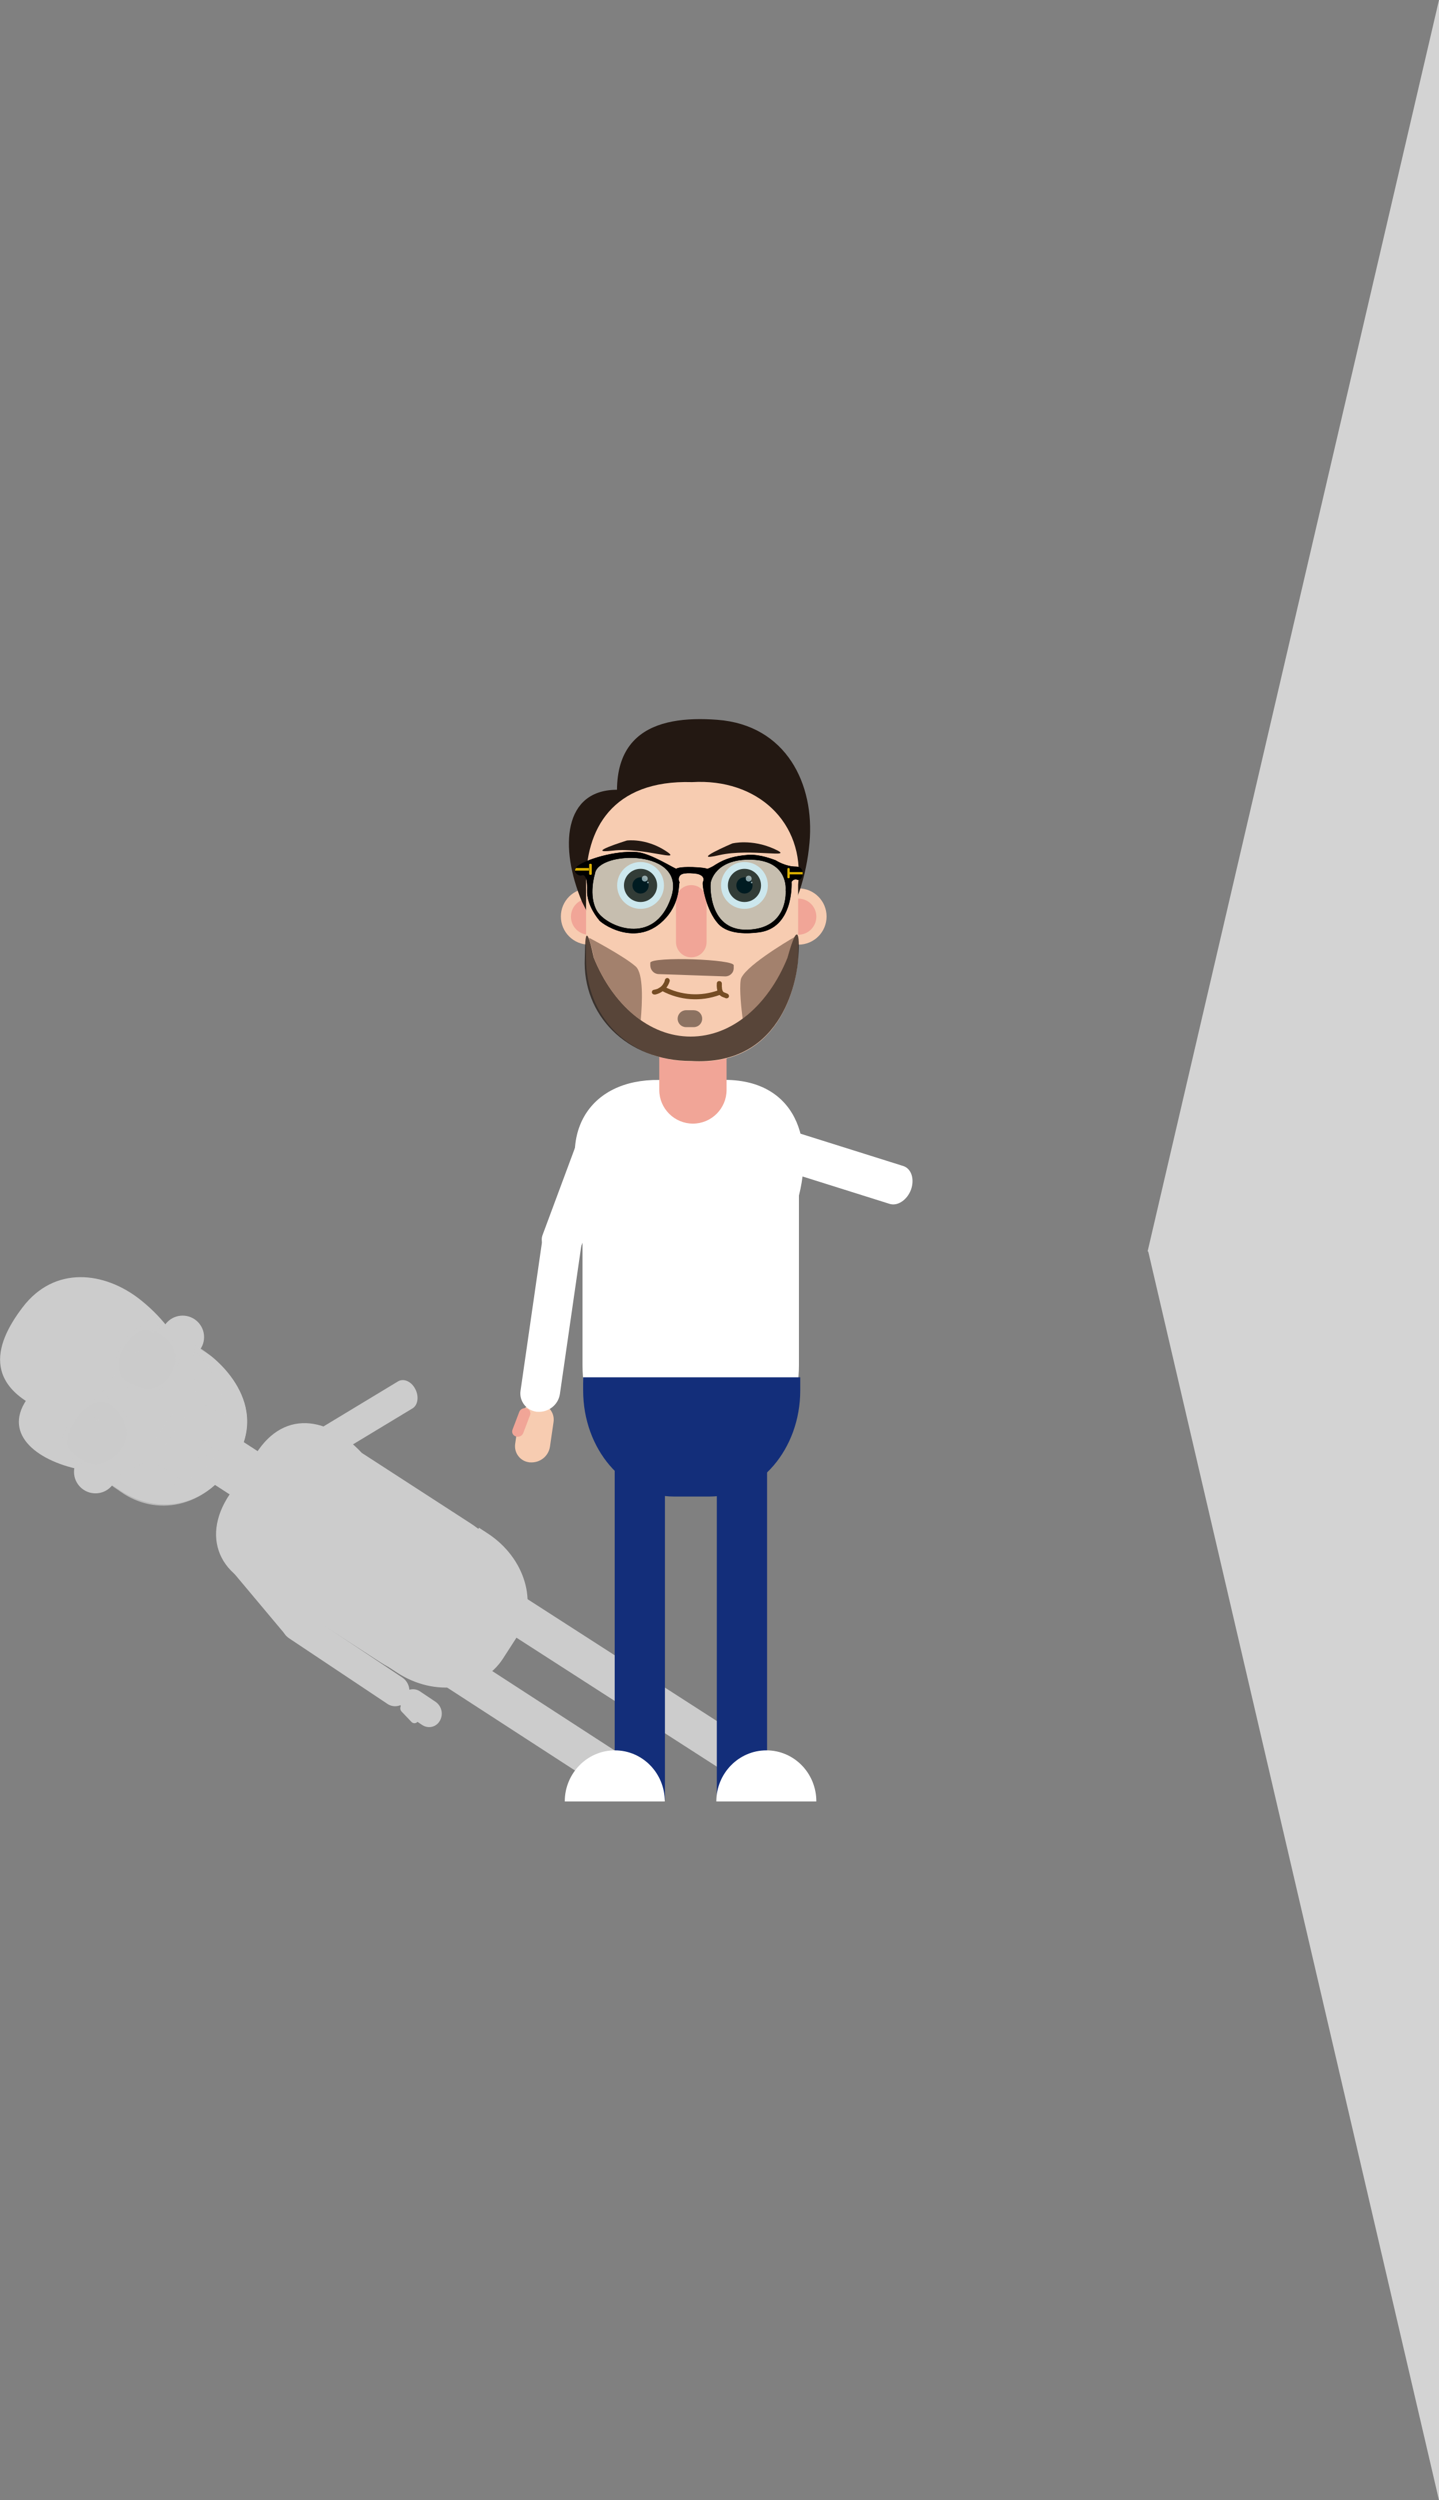 <?xml version="1.0" encoding="utf-8"?>
<!-- Generator: Adobe Illustrator 23.0.6, SVG Export Plug-In . SVG Version: 6.00 Build 0)  -->
<svg version="1.1" id="Warstwa_1" xmlns="http://www.w3.org/2000/svg" xmlns:xlink="http://www.w3.org/1999/xlink" x="0px" y="0px"
	 viewBox="0 0 884.9 1536.7" style="enable-background:new 0 0 884.9 1536.7;" xml:space="preserve">
<rect x="0" y="0" width="884.9" height="1536.7" fill="#808080" stroke="none"/>
<style type="text/css">
	.st0{fill:#D3D3D3;}
	.st1{fill:#CCCCCC;}
	.st2{opacity:0.65;fill:#CCCCCC;enable-background:new    ;}
	.st3{opacity:0.5;fill:#CCCCCC;enable-background:new    ;}
	.st4{opacity:0.75;fill:#CCCCCC;enable-background:new    ;}
	.st5{opacity:0.41;fill:#CCCCCC;enable-background:new    ;}
	.st6{opacity:0.2;fill:#CCCCCC;enable-background:new    ;}
	.st7{fill:#FFFFFF;}
	.st8{fill:#132E7A;}
	.st9{fill:#F1A597;}
	.st10{fill:#F7CCB1;}
	.st11{fill:#231812;}
	.st12{fill:#754C24;}
	.st13{fill:#3E291C;}
	.st14{opacity:0.65;fill:#FFFFFF;enable-background:new    ;}
	.st15{opacity:0.5;fill:#231812;enable-background:new    ;}
	.st16{opacity:0.65;fill:#573C2F;enable-background:new    ;}
	.st17{opacity:0.75;fill:#231812;enable-background:new    ;}
	.st18{opacity:0.52;fill:#573C2F;enable-background:new    ;}
	.st19{opacity:0.2;fill:#0487A5;enable-background:new    ;}
	.st20{stroke:#000000;stroke-width:0.25;stroke-miterlimit:10;}
	.st21{fill:#DCB100;}
</style>
<title>Zasób 21</title>
<g>
	<g id="background">
		<polygon class="st0" points="705.7,769.2 884.9,0 884.9,1536.7 706.1,769.2 		"/>
	</g>
	<g id="objects">
		<g id="shadow">
			<path id="body" class="st1" d="M222.5,893l66.9,43.3c25,16.2,34.9,45.3,22.1,65l-9.1,14c-12.8,19.7-43.4,22.5-68.4,6.4
				l-66.9-43.3c-35-8.2-44.6-37.6-22.1-65l9.1-14C170.4,866.5,199.7,868.6,222.5,893z"/>
			<g id="spodnie">
				
					<rect x="358" y="923" transform="matrix(0.541 -0.841 0.841 0.541 -692.972 782.147)" class="st1" width="23.6" height="205.4"/>
				
					<rect x="310.6" y="974.2" transform="matrix(0.544 -0.839 0.839 0.544 -736.836 751.308)" class="st1" width="23.6" height="158.1"/>
				<path id="gacie" class="st1" d="M294.6,939l5.2,3.4c23.1,15,31.5,43.1,18.6,62.9l-9.1,14.1c-12.8,19.8-41.9,23.7-65,8.7
					l-5.2-3.4L294.6,939z"/>
			</g>
			<path id="szyja" class="st1" d="M79.1,859.4L79.1,859.4c4.7-7.3,14.5-9.4,21.9-4.7l61.3,39.7c7.3,4.7,9.4,14.5,4.7,21.9h0
				c-4.7,7.3-14.5,9.4-21.9,4.7l-61.3-39.7C76.4,876.6,74.3,866.8,79.1,859.4z"/>
			<g id="ucho2">
				
					<ellipse transform="matrix(1 -1.723368e-02 1.723368e-02 1 -15.58 1.147)" class="st1" cx="58.7" cy="904.5" rx="13.2" ry="13.2"/>
				<circle class="st1" cx="58.8" cy="904.6" r="8.5"/>
			</g>
			<g id="ucho2-2">
				<circle class="st1" cx="112.3" cy="821.8" r="13.2"/>
				<circle class="st1" cx="112.3" cy="821.9" r="8.5"/>
			</g>
			<g id="wlosy">
				<path class="st1" d="M86,798.6c25.1,19.8,38,47.7,25,67.8s-42,14.3-72.1,4.9c-51.6-16.1-42.7-44.6-25-67.8
					C33.6,777.6,64.3,781.6,86,798.6z"/>
				<path class="st1" d="M111.8,851.9l-2.2,18.4c-2.6,21.5-22.6,37-44.7,34.7l-13.6-1.4c-27.3-4.9-49.7-21.3-35.1-43.1l2.2-18.4
					c2.6-21.5,22.6-37,44.7-34.7l13.6,1.4C98.7,811.1,114.4,830.4,111.8,851.9z"/>
			</g>
			<path id="twarz" class="st1" d="M142.2,900.9L142.2,900.9C125.7,926.4,97,931,74.6,916.5l-29.1-18.9
				c-21.9-13.6-34.9-37.1-13.4-68.1l0,0c15.2-26.7,44.7-34.3,67.6-15.6l29.1,18.9C128.8,832.8,170.4,862.4,142.2,900.9z"/>
			<g id="usta">
				<path class="st1" d="M106.2,893.8c8.1-4.5,13.8-12.2,15.8-21.1"/>
				<path class="st1" d="M118.4,870.2c4.4,3.1,5,1.4,6.8,0.4"/>
				<path class="st1" d="M105.2,898.2c1.2-2.7,0.7-5.9-1.3-8.1"/>
			</g>
			<g id="oko">
				<circle class="st1" cx="59.6" cy="876.2" r="11"/>
				<circle class="st1" cx="59.6" cy="876.2" r="7.8"/>
				<circle class="st1" cx="59.6" cy="876.2" r="3.8"/>
				<circle class="st2" cx="58" cy="872.8" r="1.4"/>
				<circle class="st2" cx="60.3" cy="872.6" r="0.4"/>
			</g>
			<g id="oko-2">
				<circle class="st1" cx="86.2" cy="835.2" r="11"/>
				<circle class="st1" cx="86.2" cy="835.2" r="7.8"/>
				<circle class="st1" cx="86.2" cy="835.2" r="3.8"/>
				<circle class="st2" cx="84.6" cy="831.8" r="1.4"/>
				<circle class="st2" cx="86.9" cy="831.6" r="0.4"/>
			</g>
			<g id="broda">
				<path class="st3" d="M120.6,890.1l2-3c1.2-1.9,3.7-2.4,5.5-1.2l0,0c1.9,1.2,2.4,3.7,1.2,5.5l-2,3c-1.2,1.9-3.7,2.4-5.5,1.2l0,0
					C119.9,894.5,119.4,892,120.6,890.1z"/>
				<path class="st2" d="M117.1,866.2l-17.8,25.6c-1.3,1.8-3.8,2.3-5.6,1c0,0,0,0,0,0l-1-0.7c-2.2-2.2,20.3-34.4,22.4-32.2l1,0.7
					C117.9,861.9,118.4,864.3,117.1,866.2C117.1,866.2,117.1,866.2,117.1,866.2z"/>
				<path class="st4" d="M128.7,832.6c0,0,37.4,26.6,17.2,62.4c-1.2,2.1-2.5,4.1-3.9,6c-16.7,25.7-46.1,31.3-67.9,15.8
					c-4.5-3.2-17.5-11.1,2.1-3.6c23.4,4.5,45.3-1.7,55.9-18.1s7.4-38.8-6.2-58.3C111.8,821.2,122.2,827.5,128.7,832.6z"/>
				<path class="st5" d="M112.8,910.6c-10.5,4.2-23.3,5.1-36.6,2.5c-2.8-1.1-5.6-2.1-8.5-2.9l-0.6-0.3c0,0,16.1-9.1,23.2-11.1
					C95.1,897.5,106.2,905.4,112.8,910.6z"/>
				<path class="st5" d="M119.4,828.6c1.9,2.9,4.1,5.7,6.5,8.2c7.5,10.7,11.8,22.3,12.5,33.2c-4.3-2.1-12.4-6.2-15.8-9.2
					C118.2,857,119.2,833,119.4,828.6z"/>
			</g>
			<g id="brwi">
				<path class="st1" d="M67.8,837.5c-5.2,14.3-1.3-8.2-1.3-8.2s3-8.8,13-15.2S72.9,823.2,67.8,837.5z"/>
				<path class="st1" d="M38.8,878.3c-6.3,12.9-0.4-8.1-0.4-8.1c3.1-5.6,7.9-10,13.8-12.6C62.3,853,45.1,865.4,38.8,878.3z"/>
			</g>
			<path id="nos" class="st1" d="M72.5,856.1L72.5,856.1c2.2-3.3,6.6-4.3,10-2.1l16.5,10.7c3.3,2.2,4.3,6.6,2.1,10l0,0
				c-2.2,3.3-6.6,4.3-10,2.1l-16.5-10.7C71.2,863.9,70.3,859.4,72.5,856.1z"/>
			<g id="okulary">
				<path class="st6" d="M96.7,809.4c1.2,1,1.9,2.6,0.8,3.4c-0.9,0.6-1.1,1.8-0.7,2.8c0,0.1,0.1,0.1,0.1,0.1
					c1.3,0.8,18.7,11.3,11.5,26c-1.8,3.8-6.6,12.4-13.6,13.6c-8.5,1.4-19.8-3.6-20.4-4.5c-1.9-3-4.9,0.1-4.9,0.1s-4.1,4.5-3.8,6.8
					c0.2,1.3,1.3,2.3,2.6,2.3c0,0,0,0,0.1,0c0.4,0.8,7.8,4.7,10.5,14.3c5.6,19.9-15.5,27.6-16.3,27.1l0,0c-0.4,0.1-8.8,1.2-14.6-2.9
					c-6-4.2-7.3-2.6-7.4-1.5c-0.1,0.8-2.2,2.2-3.5,1.3c-0.4-0.2-0.6-0.6-0.8-1c-0.2-0.5-0.3-1-0.3-1.5c-0.2-4.7,3.2-18.1,9.7-26.5
					c4-5.2,16.5-10.7,16.6-11.3c0.1-0.4-0.2-1.5,3.5-6.8c2.6-3.7,3.9-5.1,4.5-5.5l0,0c0.3-1.5,0.5-3,0.4-4.5
					c0.1-5.6,1.5-9.8,4.4-15.1c2.7-5.1,8.7-9.2,9.2-9.6l0,0c3.1-1.4,5.7-3.7,7.7-6.4c0.7-1.4,2.3-2,3.7-1.3
					C96.1,809,96.4,809.1,96.7,809.4z"/>
				<path class="st1" d="M95.7,808.8c-1.4-0.6-3.1,0-3.7,1.3c-2,2.8-4.6,4.9-7.7,6.4l0,0c-0.4,0.3-6.4,4.5-9.2,9.6
					c-2.9,5.3-4.3,9.5-4.4,15.1c0.1,1.5-0.1,3-0.4,4.5l0,0c-0.6,0.4-2,1.8-4.5,5.5c-3.6,5.2-3.4,6.4-3.5,6.8
					c-0.1,0.6-12.6,6.1-16.6,11.3c-6.5,8.4-9.9,21.8-9.7,26.5c0,0.5,0.1,1,0.3,1.5c0.1,0.4,0.4,0.8,0.8,1c1.3,0.9,3.4-0.5,3.5-1.3
					c0.1-1.1,1.4-2.7,7.4,1.5c5.8,4,14.1,2.9,14.6,2.9l0,0c0.9,0.6,21.9-7.1,16.3-27.1c-2.7-9.6-10-13.5-10.5-14.3c0,0,0,0-0.1,0
					c-1.3,0-2.4-1-2.6-2.3c-0.3-2.3,3.8-6.8,3.8-6.8s3-3.2,4.9-0.1c0.6,1,11.9,6,20.4,4.5c7-1.2,11.8-9.9,13.6-13.6
					c7.2-14.6-10.1-25.2-11.5-26c-0.1,0-0.1-0.1-0.1-0.1c-0.4-1-0.2-2.1,0.7-2.8c1.1-0.8,0.5-2.4-0.8-3.4
					C96.4,809.1,96.1,808.9,95.7,808.8z M72.3,867.3c15.2,19.4-5.3,33-13.7,32.7s-15.3-8.7-15.3-8.7
					C34.8,884.2,57.1,847.9,72.3,867.3z M104.4,845.4c-10.3,16.9-29.6,1.4-27.9,2.5l-0.2-0.1c0,0-8.5-7.6,1.4-22.1
					s20.7-5.7,20.7-5.7S114.8,828.5,104.4,845.4z"/>
				<path class="st1" d="M38.3,890.5L38.3,890.5c0.2-0.3,0.6-0.4,0.8-0.2l3.4,2.2c0.3,0.2,0.4,0.6,0.2,0.8h0
					c-0.2,0.3-0.6,0.4-0.8,0.2l-3.4-2.2C38.2,891.1,38.1,890.8,38.3,890.5z"/>
				<path class="st1" d="M39.6,892.1l1,0.7l-3.6,5.5c-0.4-0.2-0.6-0.6-0.8-1L39.6,892.1z"/>
				<path class="st1" d="M94.4,819L94.4,819c-0.2,0.3-0.5,0.3-0.7,0.2l-3.1-2c-0.3-0.2-0.3-0.5-0.2-0.7l0,0c0.2-0.3,0.5-0.3,0.7-0.2
					l3.1,2C94.5,818.4,94.6,818.8,94.4,819z"/>
				<path class="st1" d="M96.7,809.4l-3.5,5.5l-0.9-0.6l3.5-5.4C96.1,809,96.4,809.1,96.7,809.4z"/>
			</g>
			<g id="rece">
				<path class="st1" d="M270.5,1057.6L270.5,1057.6c2.3-4,1.1-9-2.6-11.6l-9.7-6.5c-3.5-2.3-8.2-1.4-10.5,2
					c-0.1,0.2-0.2,0.4-0.4,0.6l0,0c-2.3,4-1.1,9,2.6,11.6l9.7,6.5c3.5,2.3,8.2,1.5,10.5-2C270.2,1058,270.4,1057.8,270.5,1057.6z"/>
				<path class="st1" d="M256.7,1058.3L256.7,1058.3c1-1.1,1-2.8,0-3.9l-6.1-6.4c-0.9-1-2.5-1.1-3.5-0.2c-0.1,0.1-0.1,0.1-0.2,0.2
					l0,0c-1,1.1-1,2.8,0,3.9l6.1,6.4c0.9,1,2.5,1.1,3.5,0.2C256.5,1058.4,256.6,1058.4,256.7,1058.3z"/>
				<path class="st1" d="M255.3,853.6L255.3,853.6c2.5,4.6,1.7,10-1.6,12l-48.5,29.3c-3.4,2-8.1,0-10.6-4.6l0,0
					c-2.5-4.6-1.7-10,1.7-12l48.5-29.3C248.2,847,252.9,849,255.3,853.6z"/>
				<path class="st1" d="M250.5,1044.2L250.5,1044.2c2.5-4.5,1.2-10.2-3-13.1l-60.6-40.4c-3.9-2.7-9.2-1.6-11.9,2.3
					c-0.1,0.2-0.3,0.4-0.4,0.7l0,0c-2.5,4.5-1.2,10.2,3,13.1l60.6,40.4c3.9,2.7,9.2,1.6,11.9-2.3
					C250.2,1044.7,250.4,1044.5,250.5,1044.2z"/>
				<path class="st1" d="M187.7,1004.6L187.7,1004.6c-4.2,3.1-9.6,3.2-12.1,0.2l-36.4-43.4c-2.5-3-1.2-8,2.9-11.2l0,0
					c4.2-3.1,9.6-3.2,12.1-0.2l36.4,43.4C193.1,996.4,191.8,1001.4,187.7,1004.6z"/>
			</g>
		</g>
		<g id="me">
			<path id="body-2" class="st7" d="M491.3,734.8v104.1c0,38.9-24.9,70.5-55.6,70.5h-21.9c-30.7,0-55.6-31.5-55.6-70.5V734.8
				c-16-44.2,9.5-75.6,55.6-70.5h21.9C483.3,658.8,501.9,692.4,491.3,734.8z"/>
			<g id="spodnie-2">
				<rect x="440.8" y="860.1" class="st8" width="30.9" height="246.1"/>
				<rect x="378" y="860.1" class="st8" width="30.9" height="246.1"/>
				<path class="st7" d="M502,1107.2h-61.5c0-17.3,13.8-31.4,30.8-31.4S502,1089.8,502,1107.2z"/>
				<path class="st7" d="M408.8,1107.2h-61.5c0-17.3,13.8-31.4,30.8-31.4S408.8,1089.8,408.8,1107.2z"/>
				<path id="gacie-2" class="st8" d="M492.1,846.5v8.1c0,36-25,65.2-55.8,65.2h-21.9c-30.8,0-55.8-29.2-55.8-65.2v-8.1H492.1z"/>
			</g>
			<path id="szyja-2" class="st9" d="M426.1,553.7L426.1,553.7c11.4,0,20.7,9.3,20.7,20.7v95.5c0,11.4-9.3,20.7-20.7,20.7h0
				c-11.4,0-20.7-9.3-20.7-20.7v-95.5C405.4,562.9,414.7,553.7,426.1,553.7z"/>
			<g id="ucho2-3">
				<circle class="st10" cx="362.2" cy="563.3" r="17.3"/>
				<circle class="st9" cx="362.2" cy="563.4" r="11.1"/>
			</g>
			<g id="ucho2-4">
				<circle class="st10" cx="491" cy="563.3" r="17.3"/>
				<circle class="st9" cx="490.9" cy="563.4" r="11.1"/>
			</g>
			<g id="wlosy-2">
				<path class="st11" d="M497.8,518c-3.8,41.6-25.4,75.6-56.7,75.6s-45.6-35.9-56.6-75.6c-19-68,18.6-78.5,56.6-75.6
					C483.6,445.6,501.1,482.1,497.8,518z"/>
				<path class="st11" d="M457.6,584.1l-21.8,10.6c-25.5,12.4-56.7,1.5-69.8-24.3l-8-15.9c-14.1-33.4-11.9-69.7,22.4-69.1l21.8-10.6
					c25.5-12.4,56.7-1.5,69.8,24.3l8,16C493.1,540.8,483.1,571.7,457.6,584.1z"/>
			</g>
			<path id="twarz-2" class="st10" d="M425.6,652.3L425.6,652.3c-39.8,0-65.2-28.2-65.2-63.1v-45.4c-0.6-33.7,15.9-64.6,65.2-63.1
				l0,0c40.1-2.4,69.4,24.7,65.2,63.1v45.4C490.8,589.2,487.9,655.9,425.6,652.3z"/>
			<g id="usta-2">
				<path class="st12" d="M407,609c11,5.9,23.9,6.8,35.6,2.5c1.8-0.7,1-3.6-0.8-2.9c-10.9,4-23,3.2-33.3-2.2
					C406.8,605.5,405.3,608.1,407,609z"/>
				<path class="st12" d="M440.8,604.4c-0.2,2.1,0.1,4.2,0.9,6.1c0.7,1.1,1.7,2,3,2.4l0.8,0.3h0.1l-0.2-0.1l0.2,0.1
					c0.1,0.1,0.3,0.1,0.4,0.2c0.7,0.4,1.6,0.2,2.1-0.5c0.4-0.7,0.1-1.6-0.5-2c-0.5-0.3-1.1-0.5-1.6-0.7l-0.3-0.1c-0.1,0-0.3-0.1,0,0
					s0.1,0,0,0c-0.2-0.1-0.4-0.2-0.6-0.3c-0.1,0-0.2-0.1-0.3-0.2s0.3,0.3,0.1,0.1l-0.1-0.1l-0.2-0.2c-0.2-0.2,0.1,0.2,0.1,0.1
					c0-0.1-0.1-0.1-0.1-0.2c-0.1-0.1-0.1-0.2-0.2-0.3c0-0.1,0-0.1-0.1-0.2c0.2,0.4,0.1,0.2,0,0c-0.1-0.3-0.2-0.7-0.3-1.1
					c0-0.1,0-0.2,0-0.3s0,0.2,0,0.2c0-0.1,0-0.2,0-0.2c0-0.3,0-0.5-0.1-0.8c0-0.7,0-1.4,0-2.1c0-0.8-0.7-1.5-1.5-1.5
					C441.5,602.9,440.8,603.6,440.8,604.4L440.8,604.4z"/>
				<path class="st12" d="M402.7,611.3c4.3-0.8,7.9-4,9.1-8.2c0.2-0.8-0.2-1.6-1-1.9s-1.6,0.2-1.9,1c0,0,0,0.1,0,0.1
					c-0.1,0.2-0.1,0.4-0.2,0.7s-0.1,0.2-0.1,0.3c-0.1,0.4,0.1-0.3,0,0.1c-0.2,0.4-0.4,0.8-0.7,1.2c-0.1,0.2-0.2,0.4-0.4,0.6
					s0.2-0.2,0,0.1l-0.2,0.2c-0.3,0.4-0.6,0.7-1,1c-0.1,0.1-0.3,0.3-0.5,0.4c0.3-0.2,0,0-0.1,0l-0.3,0.2c-0.4,0.3-0.8,0.5-1.2,0.7
					l-0.3,0.1c0.2-0.1,0.1,0-0.1,0l-0.6,0.2c-0.4,0.1-0.9,0.2-1.3,0.3c-0.8,0.2-1.2,1.1-1,1.8c0.3,0.8,1.1,1.2,1.8,1L402.7,611.3z"
					/>
			</g>
			<g id="oko-3">
				<circle class="st7" cx="393.9" cy="544.2" r="14.4"/>
				<circle class="st13" cx="393.9" cy="544.2" r="10.2"/>
				<circle cx="393.9" cy="544.2" r="5"/>
				<circle class="st14" cx="396.5" cy="540" r="1.8"/>
				<circle class="st14" cx="398.4" cy="542.4" r="0.5"/>
			</g>
			<g id="oko-4">
				<circle class="st7" cx="457.8" cy="544.2" r="14.4"/>
				<circle class="st13" cx="457.8" cy="544.2" r="10.2"/>
				<circle cx="457.8" cy="544.2" r="5"/>
				<circle class="st14" cx="460.4" cy="540" r="1.8"/>
				<circle class="st14" cx="462.2" cy="542.4" r="0.5"/>
			</g>
			<g id="broda-2">
				<path class="st15" d="M421.9,620.9h4.7c2.9,0,5.2,2.3,5.2,5.2v0c0,2.9-2.3,5.2-5.2,5.2h-4.7c-2.9,0-5.2-2.3-5.2-5.2v0
					C416.7,623.3,419,620.9,421.9,620.9z"/>
				<path class="st16" d="M445.8,600.1l-40.8-1.4c-2.9-0.1-5.1-2.5-5.1-5.4l0-1.6c0.9-3.9,52.2-2.2,51.3,1.7v1.6
					C451.2,598,448.7,600.2,445.8,600.1C445.8,600.1,445.8,600.1,445.8,600.1z"/>
				<path class="st17" d="M490.9,588.9c0,0-2.6,60-56.3,63.2c-3.1,0.2-6.2,0.2-9.4,0c-40,0-67.1-28.3-65.6-63.2
					c0.3-7.2-0.2-27,5.5-0.3c11.7,28.9,34,48.5,59.6,48.5s47.8-19.5,59.5-48.3C491.4,562.4,491.8,578.2,490.9,588.9z"/>
				<path class="st18" d="M394,627c-12.1-8.5-22.2-21.9-28.8-38.3c-0.7-3.9-1.7-7.7-2.9-11.4c0-0.5,0-0.9,0-0.9s21.4,11.2,28.6,17.6
					C395.8,598.3,395,616.1,394,627z"/>
				<path class="st18" d="M488.6,575.9c-1,2-2.5,6-4.3,13c-6.4,15.8-16,28.8-27.6,37.3c-0.8-6.2-2.1-18-1.2-23.9
					C456.6,594.9,483.6,578.8,488.6,575.9z"/>
			</g>
			<g id="brwi-2">
				<path class="st11" d="M442.2,525.6c-19.3,4.5,8.1-7.2,8.1-7.2s11.8-3,25.9,3.4S461.6,521.1,442.2,525.6z"/>
				<path class="st11" d="M376.9,522.8c-18.6,2.2,8.6-6.2,8.6-6.2s11.4-1.6,23.6,6.2S395.5,520.5,376.9,522.8z"/>
			</g>
			<path id="nos-2" class="st9" d="M425.1,544L425.1,544c5.2,0,9.4,4.2,9.4,9.4V579c0,5.2-4.2,9.4-9.4,9.4h0c-5.2,0-9.4-4.2-9.4-9.4
				v-25.7C415.6,548.2,419.9,544,425.1,544z"/>
			<g id="okulary-2">
				<path class="st19" d="M493.6,537.4c-0.2,2.1-1.5,3.9-3.2,3.3c-1.3-0.5-2.8,0-3.5,1.2c0,0.1-0.1,0.2-0.1,0.2
					c0.1,2,0.9,28.6-20.3,31c-5.4,0.6-18.3,1.6-24.6-5.2c-7.6-8.3-10.1-24.2-9.5-25.6c2-4.3-3.6-5.2-3.6-5.2s-7.9-1.3-10.2,0.7
					c-1.3,1.1-1.6,3-0.7,4.5c0,0,0.1,0,0,0.1c-0.5,1.1,0.4,11.9-8.2,21.6c-17.9,20.2-41.3,2.7-41.3,1.3l0,0c-0.4-0.4-7.5-8.8-7.2-18
					c0.3-9.5-2.3-9.8-3.6-9.2c-0.9,0.5-4-0.9-3.9-3c0-0.6,0.2-1.1,0.6-1.6c0.4-0.5,0.9-1,1.5-1.4c5-3.6,22.1-9.3,36-8.2
					c8.5,0.7,23.5,10.5,24.2,10.2c0.5-0.2,1.6-1.2,9.9-1c5.9,0.2,8.4,0.7,9.2,1.1l0,0c1.8-0.7,3.6-1.6,5.2-2.7
					c6.2-3.9,11.8-5.2,19.7-5.9c7.5-0.6,16.3,3,17,3.3l0,0c0.5,0.3,6.2,3.9,12.5,3.9c2.6,0,3.8,1.5,4.1,3.2
					C493.6,536.4,493.6,536.9,493.6,537.4z"/>
				<path class="st20" d="M493.5,535.9c-0.3-1.7-1.5-3.2-4.1-3.2c-6.3,0-12-3.6-12.5-3.9l0,0c-0.7-0.2-9.5-3.9-17-3.3
					c-7.9,0.7-13.4,2-19.7,5.9c-1.6,1.1-3.3,2-5.2,2.7l0,0c-0.9-0.4-3.3-0.9-9.2-1.1c-8.3-0.2-9.5,0.8-9.9,1
					c-0.7,0.3-15.7-9.5-24.2-10.2c-13.8-1.1-31,4.6-36,8.2c-0.6,0.4-1,0.8-1.5,1.4c-0.4,0.4-0.6,1-0.6,1.6c0,2.1,3,3.4,3.9,3
					c1.3-0.7,3.9-0.3,3.6,9.2c-0.3,9.2,6.8,17.6,7.2,18l0,0c0,1.3,23.4,18.9,41.3-1.3c8.6-9.7,7.6-20.6,8.2-21.6c0,0,0,0,0-0.1
					c-0.9-1.5-0.6-3.4,0.7-4.5c2.3-2,10.2-0.7,10.2-0.7s5.6,1,3.6,5.2c-0.6,1.4,1.9,17.3,9.5,25.6c6.3,6.9,19.2,5.9,24.6,5.2
					c21.2-2.5,20.4-29,20.3-31c0-0.1,0-0.2,0.1-0.2c0.8-1.2,2.2-1.7,3.5-1.2c1.6,0.7,3-1.2,3.2-3.3
					C493.7,536.9,493.6,536.4,493.5,535.9z M412.7,551.8c-10.5,30.5-40,17.7-45.6,8.2s-1.3-23-1.3-23
					C367.5,522.6,423.2,521.3,412.7,551.8z M459.6,571.5c-25.9,0.7-22.6-31.5-22.6-28.8v-0.3c0,0,2.3-14.8,25.2-14.1
					s21,18.7,21,18.7S485.5,570.8,459.6,571.5z"/>
				<path class="st21" d="M362.9,530.9h0.4c0.3,0,0.6,0.3,0.6,0.6v5.6c0,0.3-0.3,0.6-0.6,0.6h-0.4c-0.3,0-0.6-0.3-0.6-0.6v-5.6
					C362.2,531.2,362.5,530.9,362.9,530.9z"/>
				<path class="st21" d="M362.2,533.5v1.6h-8.6c0-0.6,0.2-1.1,0.6-1.6H362.2z"/>
				<path class="st21" d="M485,539.8h-0.2c-0.3,0-0.6-0.3-0.6-0.6v-5.1c0-0.3,0.3-0.6,0.6-0.6h0.2c0.3,0,0.6,0.3,0.6,0.6v5.1
					C485.6,539.5,485.3,539.8,485,539.8z"/>
				<path class="st21" d="M493.6,537.4h-8.5v-1.4h8.5C493.6,536.4,493.6,536.9,493.6,537.4z"/>
			</g>
			<g id="rece-2">
				<path class="st10" d="M328,886.5L328,886.5c3,0.2,5.6-1.9,6.1-4.8l3-20.6c0.4-2.7-1.5-5.3-4.2-5.7c-0.1,0-0.2,0-0.4,0l0,0
					c-3-0.2-5.6,1.9-6.1,4.8l-3,20.6c-0.4,2.7,1.5,5.3,4.2,5.7C327.8,886.5,327.9,886.5,328,886.5z"/>
				<path class="st10" d="M326,898.8L326,898.8c6,0.4,11.3-3.7,12.2-9.7l2.2-15.1c0.8-5.4-2.9-10.5-8.3-11.3c-0.3,0-0.6-0.1-0.9-0.1
					l0,0c-6-0.4-11.3,3.8-12.2,9.7l-2.2,15.1c-0.8,5.4,2.9,10.5,8.3,11.3C325.4,898.8,325.7,898.8,326,898.8z"/>
				<path class="st9" d="M317.3,882.9L317.3,882.9c1.9,0.6,3.8-0.4,4.5-2.2l4.1-10.8c0.7-1.6-0.1-3.5-1.8-4.2
					c-0.1,0-0.2-0.1-0.2-0.1l0,0c-1.9-0.5-3.9,0.4-4.6,2.2l-4.1,10.8c-0.7,1.7,0.1,3.5,1.8,4.2C317.2,882.9,317.2,882.9,317.3,882.9
					z"/>
				<path class="st7" d="M560.2,731.2L560.2,731.2c-2.4,6.4-8.3,10.3-13.2,8.7l-70.6-22.2c-4.9-1.5-7-8-4.6-14.4l0,0
					c2.4-6.4,8.3-10.3,13.2-8.8l70.6,22.2C560.5,718.4,562.5,724.8,560.2,731.2z"/>
				<path class="st7" d="M330.5,867.7L330.5,867.7c6.7,0.5,12.8-4.2,13.8-10.9l13.6-94.2c0.9-6.1-3.3-11.8-9.4-12.8
					c-0.3-0.1-0.7-0.1-1-0.1l0,0c-6.7-0.5-12.8,4.2-13.8,10.9l-13.6,94.2c-0.9,6.1,3.3,11.8,9.4,12.8
					C329.8,867.7,330.1,867.7,330.5,867.7z"/>
				<path class="st7" d="M341.7,772.8L341.7,772.8c-6.3-2.7-9.9-8.8-8.1-13.6l25.8-69.4c1.8-4.8,8.3-6.6,14.6-3.9l0,0
					c6.2,2.7,9.9,8.8,8.1,13.6l-25.8,69.4C354.5,773.7,348,775.5,341.7,772.8z"/>
			</g>
		</g>
	</g>
</g>
</svg>
